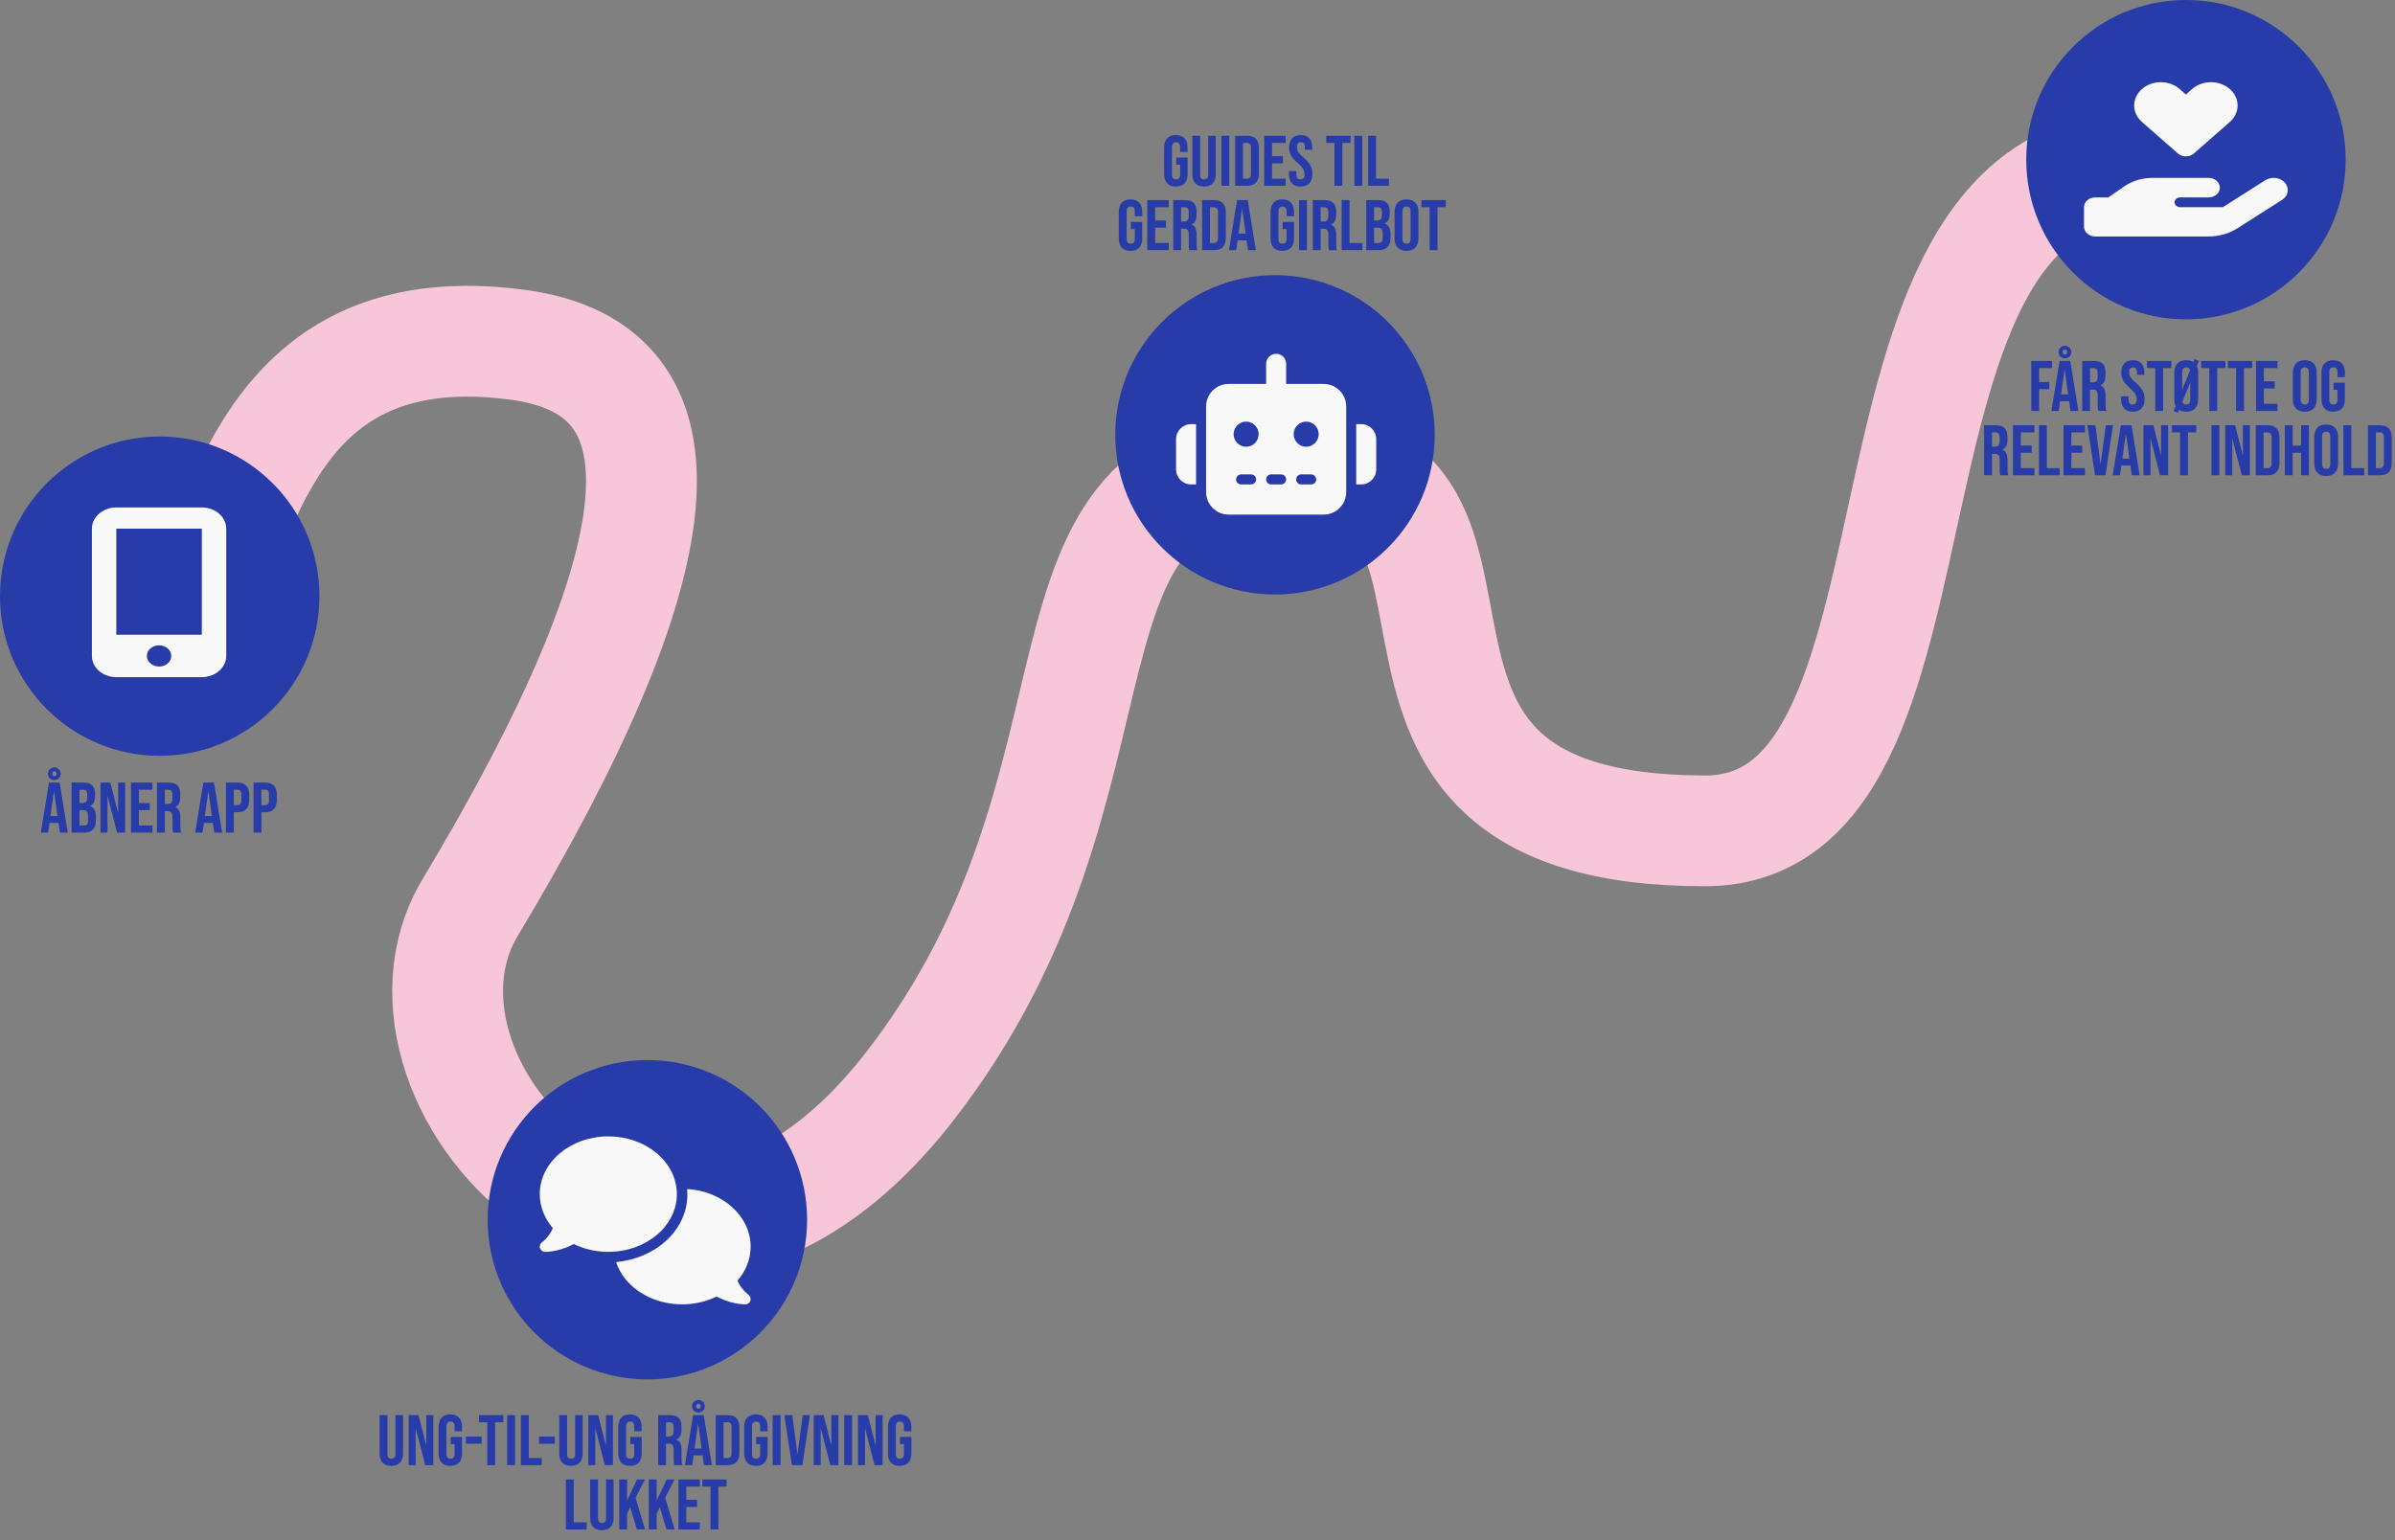 <svg width="670" height="431" viewBox="0 0 670 431" fill="none" xmlns="http://www.w3.org/2000/svg">
<rect x="0" y="0" width="670" height="431" fill="#808080" stroke="none"/>
<path d="M44.945 176.474C68.916 175.24 60 85 145 96.5C195.767 103.369 189.7 157 131.5 254C101.5 304 185 393.5 254.5 304C321.755 217.391 282.5 129.5 360.5 129.5C435.101 129.5 361.522 232.5 477 232.5C553.5 232.5 510 38.5 604.645 46.926" stroke="#F7C7D9" stroke-width="31"/>
<circle cx="44.681" cy="166.826" r="44.681" fill="#273BA9"/>
<circle cx="181.103" cy="341.319" r="44.681" fill="#273BA9"/>
<circle cx="356.681" cy="121.681" r="44.681" fill="#273BA9"/>
<circle cx="611.519" cy="44.681" r="44.681" fill="#273BA9"/>
<path d="M13.7 219H16.68L18.96 233H16.76L16.36 230.22V230.26H13.86L13.46 233H11.42L13.7 219ZM16.1 228.36L15.12 221.44H15.08L14.12 228.36H16.1ZM15.2 218.28C14.693 218.28 14.266 218.113 13.92 217.78C13.586 217.433 13.42 217.013 13.42 216.52C13.42 216.027 13.586 215.613 13.92 215.28C14.266 214.933 14.693 214.76 15.2 214.76C15.706 214.76 16.126 214.933 16.46 215.28C16.806 215.613 16.98 216.027 16.98 216.52C16.98 217.013 16.806 217.433 16.46 217.78C16.126 218.113 15.706 218.28 15.2 218.28ZM15.2 217.22C15.386 217.22 15.54 217.16 15.66 217.04C15.78 216.907 15.84 216.733 15.84 216.52C15.84 216.307 15.78 216.14 15.66 216.02C15.54 215.887 15.386 215.82 15.2 215.82C15.013 215.82 14.86 215.887 14.74 216.02C14.62 216.14 14.56 216.307 14.56 216.52C14.56 216.733 14.62 216.907 14.74 217.04C14.86 217.16 15.013 217.22 15.2 217.22ZM20.027 219H23.347C24.48 219 25.307 219.267 25.827 219.8C26.347 220.32 26.607 221.127 26.607 222.22V222.78C26.607 223.5 26.487 224.087 26.247 224.54C26.02 224.993 25.667 225.32 25.187 225.52V225.56C26.28 225.933 26.827 226.907 26.827 228.48V229.68C26.827 230.76 26.54 231.587 25.967 232.16C25.407 232.72 24.58 233 23.487 233H20.027V219ZM23.087 224.7C23.527 224.7 23.854 224.587 24.067 224.36C24.294 224.133 24.407 223.753 24.407 223.22V222.44C24.407 221.933 24.314 221.567 24.127 221.34C23.954 221.113 23.674 221 23.287 221H22.227V224.7H23.087ZM23.487 231C23.874 231 24.16 230.9 24.347 230.7C24.534 230.487 24.627 230.127 24.627 229.62V228.4C24.627 227.76 24.514 227.32 24.287 227.08C24.074 226.827 23.714 226.7 23.207 226.7H22.227V231H23.487ZM28.113 219H30.873L33.013 227.38H33.053V219H35.013V233H32.753L30.113 222.78H30.073V233H28.113V219ZM36.648 219H42.648V221H38.848V224.7H41.868V226.7H38.848V231H42.648V233H36.648V219ZM43.914 219H47.174C48.307 219 49.134 219.267 49.654 219.8C50.174 220.32 50.434 221.127 50.434 222.22V223.08C50.434 224.533 49.954 225.453 48.994 225.84V225.88C49.527 226.04 49.9 226.367 50.114 226.86C50.34 227.353 50.454 228.013 50.454 228.84V231.3C50.454 231.7 50.467 232.027 50.494 232.28C50.52 232.52 50.587 232.76 50.694 233H48.454C48.374 232.773 48.32 232.56 48.294 232.36C48.267 232.16 48.254 231.8 48.254 231.28V228.72C48.254 228.08 48.147 227.633 47.934 227.38C47.734 227.127 47.38 227 46.874 227H46.114V233H43.914V219ZM46.914 225C47.354 225 47.68 224.887 47.894 224.66C48.12 224.433 48.234 224.053 48.234 223.52V222.44C48.234 221.933 48.14 221.567 47.954 221.34C47.78 221.113 47.5 221 47.114 221H46.114V225H46.914ZM56.883 219H59.863L62.143 233H59.943L59.543 230.22V230.26H57.043L56.643 233H54.603L56.883 219ZM59.283 228.36L58.303 221.44H58.263L57.303 228.36H59.283ZM63.211 219H66.451C67.544 219 68.364 219.293 68.911 219.88C69.457 220.467 69.731 221.327 69.731 222.46V223.84C69.731 224.973 69.457 225.833 68.911 226.42C68.364 227.007 67.544 227.3 66.451 227.3H65.411V233H63.211V219ZM66.451 225.3C66.811 225.3 67.077 225.2 67.251 225C67.437 224.8 67.531 224.46 67.531 223.98V222.32C67.531 221.84 67.437 221.5 67.251 221.3C67.077 221.1 66.811 221 66.451 221H65.411V225.3H66.451ZM70.925 219H74.165C75.259 219 76.079 219.293 76.626 219.88C77.172 220.467 77.445 221.327 77.445 222.46V223.84C77.445 224.973 77.172 225.833 76.626 226.42C76.079 227.007 75.259 227.3 74.165 227.3H73.126V233H70.925V219ZM74.165 225.3C74.525 225.3 74.792 225.2 74.966 225C75.152 224.8 75.246 224.46 75.246 223.98V222.32C75.246 221.84 75.152 221.5 74.966 221.3C74.792 221.1 74.525 221 74.165 221H73.126V225.3H74.165Z" fill="#273BA9"/>
<path d="M109.471 410.2C108.405 410.2 107.591 409.9 107.031 409.3C106.471 408.687 106.191 407.813 106.191 406.68V396H108.391V406.84C108.391 407.32 108.485 407.667 108.671 407.88C108.871 408.093 109.151 408.2 109.511 408.2C109.871 408.2 110.145 408.093 110.331 407.88C110.531 407.667 110.631 407.32 110.631 406.84V396H112.751V406.68C112.751 407.813 112.471 408.687 111.911 409.3C111.351 409.9 110.538 410.2 109.471 410.2ZM114.318 396H117.078L119.218 404.38H119.258V396H121.218V410H118.958L116.318 399.78H116.278V410H114.318V396ZM125.973 410.2C124.907 410.2 124.093 409.9 123.533 409.3C122.973 408.687 122.693 407.813 122.693 406.68V399.32C122.693 398.187 122.973 397.32 123.533 396.72C124.093 396.107 124.907 395.8 125.973 395.8C127.04 395.8 127.853 396.107 128.413 396.72C128.973 397.32 129.253 398.187 129.253 399.32V400.52H127.173V399.18C127.173 398.26 126.793 397.8 126.033 397.8C125.273 397.8 124.893 398.26 124.893 399.18V406.84C124.893 407.747 125.273 408.2 126.033 408.2C126.793 408.2 127.173 407.747 127.173 406.84V404.1H126.073V402.1H129.253V406.68C129.253 407.813 128.973 408.687 128.413 409.3C127.853 409.9 127.04 410.2 125.973 410.2ZM130.346 402H134.746V404H130.346V402ZM136.311 398H134.011V396H140.811V398H138.511V410H136.311V398ZM141.877 396H144.077V410H141.877V396ZM145.724 396H147.924V408H151.544V410H145.724V396ZM150.814 402H155.214V404H150.814V402ZM159.725 410.2C158.658 410.2 157.845 409.9 157.285 409.3C156.725 408.687 156.445 407.813 156.445 406.68V396H158.645V406.84C158.645 407.32 158.738 407.667 158.925 407.88C159.125 408.093 159.405 408.2 159.765 408.2C160.125 408.2 160.398 408.093 160.585 407.88C160.785 407.667 160.885 407.32 160.885 406.84V396H163.005V406.68C163.005 407.813 162.725 408.687 162.165 409.3C161.605 409.9 160.792 410.2 159.725 410.2ZM164.572 396H167.332L169.472 404.38H169.512V396H171.472V410H169.212L166.572 399.78H166.532V410H164.572V396ZM176.227 410.2C175.16 410.2 174.347 409.9 173.787 409.3C173.227 408.687 172.947 407.813 172.947 406.68V399.32C172.947 398.187 173.227 397.32 173.787 396.72C174.347 396.107 175.16 395.8 176.227 395.8C177.294 395.8 178.107 396.107 178.667 396.72C179.227 397.32 179.507 398.187 179.507 399.32V400.52H177.427V399.18C177.427 398.26 177.047 397.8 176.287 397.8C175.527 397.8 175.147 398.26 175.147 399.18V406.84C175.147 407.747 175.527 408.2 176.287 408.2C177.047 408.2 177.427 407.747 177.427 406.84V404.1H176.327V402.1H179.507V406.68C179.507 407.813 179.227 408.687 178.667 409.3C178.107 409.9 177.294 410.2 176.227 410.2ZM184.123 396H187.383C188.516 396 189.343 396.267 189.863 396.8C190.383 397.32 190.643 398.127 190.643 399.22V400.08C190.643 401.533 190.163 402.453 189.203 402.84V402.88C189.736 403.04 190.109 403.367 190.323 403.86C190.549 404.353 190.663 405.013 190.663 405.84V408.3C190.663 408.7 190.676 409.027 190.703 409.28C190.729 409.52 190.796 409.76 190.903 410H188.663C188.583 409.773 188.529 409.56 188.503 409.36C188.476 409.16 188.463 408.8 188.463 408.28V405.72C188.463 405.08 188.356 404.633 188.143 404.38C187.943 404.127 187.589 404 187.083 404H186.323V410H184.123V396ZM187.123 402C187.563 402 187.889 401.887 188.103 401.66C188.329 401.433 188.443 401.053 188.443 400.52V399.44C188.443 398.933 188.349 398.567 188.163 398.34C187.989 398.113 187.709 398 187.323 398H186.323V402H187.123ZM193.889 396H196.869L199.149 410H196.949L196.549 407.22V407.26H194.049L193.649 410H191.609L193.889 396ZM196.289 405.36L195.309 398.44H195.269L194.309 405.36H196.289ZM195.389 395.28C194.882 395.28 194.456 395.113 194.109 394.78C193.776 394.433 193.609 394.013 193.609 393.52C193.609 393.027 193.776 392.613 194.109 392.28C194.456 391.933 194.882 391.76 195.389 391.76C195.896 391.76 196.316 391.933 196.649 392.28C196.996 392.613 197.169 393.027 197.169 393.52C197.169 394.013 196.996 394.433 196.649 394.78C196.316 395.113 195.896 395.28 195.389 395.28ZM195.389 394.22C195.576 394.22 195.729 394.16 195.849 394.04C195.969 393.907 196.029 393.733 196.029 393.52C196.029 393.307 195.969 393.14 195.849 393.02C195.729 392.887 195.576 392.82 195.389 392.82C195.202 392.82 195.049 392.887 194.929 393.02C194.809 393.14 194.749 393.307 194.749 393.52C194.749 393.733 194.809 393.907 194.929 394.04C195.049 394.16 195.202 394.22 195.389 394.22ZM200.216 396H203.576C204.67 396 205.49 396.293 206.036 396.88C206.583 397.467 206.856 398.327 206.856 399.46V406.54C206.856 407.673 206.583 408.533 206.036 409.12C205.49 409.707 204.67 410 203.576 410H200.216V396ZM203.536 408C203.896 408 204.17 407.893 204.356 407.68C204.556 407.467 204.656 407.12 204.656 406.64V399.36C204.656 398.88 204.556 398.533 204.356 398.32C204.17 398.107 203.896 398 203.536 398H202.416V408H203.536ZM211.461 410.2C210.395 410.2 209.581 409.9 209.021 409.3C208.461 408.687 208.181 407.813 208.181 406.68V399.32C208.181 398.187 208.461 397.32 209.021 396.72C209.581 396.107 210.395 395.8 211.461 395.8C212.528 395.8 213.341 396.107 213.901 396.72C214.461 397.32 214.741 398.187 214.741 399.32V400.52H212.661V399.18C212.661 398.26 212.281 397.8 211.521 397.8C210.761 397.8 210.381 398.26 210.381 399.18V406.84C210.381 407.747 210.761 408.2 211.521 408.2C212.281 408.2 212.661 407.747 212.661 406.84V404.1H211.561V402.1H214.741V406.68C214.741 407.813 214.461 408.687 213.901 409.3C213.341 409.9 212.528 410.2 211.461 410.2ZM216.154 396H218.354V410H216.154V396ZM219.422 396H221.642L223.082 406.86H223.122L224.562 396H226.582L224.462 410H221.542L219.422 396ZM227.638 396H230.398L232.538 404.38H232.578V396H234.538V410H232.278L229.638 399.78H229.598V410H227.638V396ZM236.174 396H238.374V410H236.174V396ZM240.021 396H242.781L244.921 404.38H244.961V396H246.921V410H244.661L242.021 399.78H241.981V410H240.021V396ZM251.676 410.2C250.61 410.2 249.796 409.9 249.236 409.3C248.676 408.687 248.396 407.813 248.396 406.68V399.32C248.396 398.187 248.676 397.32 249.236 396.72C249.796 396.107 250.61 395.8 251.676 395.8C252.743 395.8 253.556 396.107 254.116 396.72C254.676 397.32 254.956 398.187 254.956 399.32V400.52H252.876V399.18C252.876 398.26 252.496 397.8 251.736 397.8C250.976 397.8 250.596 398.26 250.596 399.18V406.84C250.596 407.747 250.976 408.2 251.736 408.2C252.496 408.2 252.876 407.747 252.876 406.84V404.1H251.776V402.1H254.956V406.68C254.956 407.813 254.676 408.687 254.116 409.3C253.556 409.9 252.743 410.2 251.676 410.2ZM158.302 414H160.502V426H164.122V428H158.302V414ZM168.377 428.2C167.311 428.2 166.497 427.9 165.937 427.3C165.377 426.687 165.097 425.813 165.097 424.68V414H167.297V424.84C167.297 425.32 167.391 425.667 167.577 425.88C167.777 426.093 168.057 426.2 168.417 426.2C168.777 426.2 169.051 426.093 169.237 425.88C169.437 425.667 169.537 425.32 169.537 424.84V414H171.657V424.68C171.657 425.813 171.377 426.687 170.817 427.3C170.257 427.9 169.444 428.2 168.377 428.2ZM173.224 414H175.424V419.9L178.224 414H180.424L177.804 419.14L180.464 428H178.164L176.304 421.76L175.424 423.54V428H173.224V414ZM181.506 414H183.706V419.9L186.506 414H188.706L186.086 419.14L188.746 428H186.446L184.586 421.76L183.706 423.54V428H181.506V414ZM189.787 414H195.787V416H191.987V419.7H195.007V421.7H191.987V426H195.787V428H189.787V414ZM198.772 416H196.472V414H203.272V416H200.972V428H198.772V416Z" fill="#273BA9"/>
<path d="M328.944 52.2C327.877 52.2 327.064 51.9 326.504 51.3C325.944 50.687 325.664 49.813 325.664 48.68V41.32C325.664 40.187 325.944 39.32 326.504 38.72C327.064 38.107 327.877 37.8 328.944 37.8C330.011 37.8 330.824 38.107 331.384 38.72C331.944 39.32 332.224 40.187 332.224 41.32V42.52H330.144V41.18C330.144 40.26 329.764 39.8 329.004 39.8C328.244 39.8 327.864 40.26 327.864 41.18V48.84C327.864 49.747 328.244 50.2 329.004 50.2C329.764 50.2 330.144 49.747 330.144 48.84V46.1H329.044V44.1H332.224V48.68C332.224 49.813 331.944 50.687 331.384 51.3C330.824 51.9 330.011 52.2 328.944 52.2ZM336.836 52.2C335.77 52.2 334.956 51.9 334.396 51.3C333.836 50.687 333.556 49.813 333.556 48.68V38H335.756V48.84C335.756 49.32 335.85 49.667 336.036 49.88C336.236 50.093 336.516 50.2 336.876 50.2C337.236 50.2 337.51 50.093 337.696 49.88C337.896 49.667 337.996 49.32 337.996 48.84V38H340.116V48.68C340.116 49.813 339.836 50.687 339.276 51.3C338.716 51.9 337.903 52.2 336.836 52.2ZM341.683 38H343.883V52H341.683V38ZM345.531 38H348.891C349.984 38 350.804 38.293 351.351 38.88C351.898 39.467 352.171 40.327 352.171 41.46V48.54C352.171 49.673 351.898 50.533 351.351 51.12C350.804 51.707 349.984 52 348.891 52H345.531V38ZM348.851 50C349.211 50 349.484 49.893 349.671 49.68C349.871 49.467 349.971 49.12 349.971 48.64V41.36C349.971 40.88 349.871 40.533 349.671 40.32C349.484 40.107 349.211 40 348.851 40H347.731V50H348.851ZM353.656 38H359.656V40H355.856V43.7H358.876V45.7H355.856V50H359.656V52H353.656V38ZM363.821 52.2C362.754 52.2 361.947 51.9 361.401 51.3C360.854 50.687 360.581 49.813 360.581 48.68V47.88H362.661V48.84C362.661 49.747 363.041 50.2 363.801 50.2C364.174 50.2 364.454 50.093 364.641 49.88C364.841 49.653 364.941 49.293 364.941 48.8C364.941 48.213 364.807 47.7 364.541 47.26C364.274 46.807 363.781 46.267 363.061 45.64C362.154 44.84 361.521 44.12 361.161 43.48C360.801 42.827 360.621 42.093 360.621 41.28C360.621 40.173 360.901 39.32 361.461 38.72C362.021 38.107 362.834 37.8 363.901 37.8C364.954 37.8 365.747 38.107 366.281 38.72C366.827 39.32 367.101 40.187 367.101 41.32V41.9H365.021V41.18C365.021 40.7 364.927 40.353 364.741 40.14C364.554 39.913 364.281 39.8 363.921 39.8C363.187 39.8 362.821 40.247 362.821 41.14C362.821 41.647 362.954 42.12 363.221 42.56C363.501 43 364.001 43.533 364.721 44.16C365.641 44.96 366.274 45.687 366.621 46.34C366.967 46.993 367.141 47.76 367.141 48.64C367.141 49.787 366.854 50.667 366.281 51.28C365.721 51.893 364.901 52.2 363.821 52.2ZM373.325 40H371.025V38H377.825V40H375.525V52H373.325V40ZM378.89 38H381.09V52H378.89V38ZM382.738 38H384.938V50H388.558V52H382.738V38ZM316.258 70.2C315.192 70.2 314.378 69.9 313.818 69.3C313.258 68.687 312.978 67.813 312.978 66.68V59.32C312.978 58.187 313.258 57.32 313.818 56.72C314.378 56.107 315.192 55.8 316.258 55.8C317.325 55.8 318.138 56.107 318.698 56.72C319.258 57.32 319.538 58.187 319.538 59.32V60.52H317.458V59.18C317.458 58.26 317.078 57.8 316.318 57.8C315.558 57.8 315.178 58.26 315.178 59.18V66.84C315.178 67.747 315.558 68.2 316.318 68.2C317.078 68.2 317.458 67.747 317.458 66.84V64.1H316.358V62.1H319.538V66.68C319.538 67.813 319.258 68.687 318.698 69.3C318.138 69.9 317.325 70.2 316.258 70.2ZM320.951 56H326.951V58H323.151V61.7H326.171V63.7H323.151V68H326.951V70H320.951V56ZM328.216 56H331.476C332.61 56 333.436 56.267 333.956 56.8C334.476 57.32 334.736 58.127 334.736 59.22V60.08C334.736 61.533 334.256 62.453 333.296 62.84V62.88C333.83 63.04 334.203 63.367 334.416 63.86C334.643 64.353 334.756 65.013 334.756 65.84V68.3C334.756 68.7 334.77 69.027 334.796 69.28C334.823 69.52 334.89 69.76 334.996 70H332.756C332.676 69.773 332.623 69.56 332.596 69.36C332.57 69.16 332.556 68.8 332.556 68.28V65.72C332.556 65.08 332.45 64.633 332.236 64.38C332.036 64.127 331.683 64 331.176 64H330.416V70H328.216V56ZM331.216 62C331.656 62 331.983 61.887 332.196 61.66C332.423 61.433 332.536 61.053 332.536 60.52V59.44C332.536 58.933 332.443 58.567 332.256 58.34C332.083 58.113 331.803 58 331.416 58H330.416V62H331.216ZM336.283 56H339.643C340.736 56 341.556 56.293 342.103 56.88C342.65 57.467 342.923 58.327 342.923 59.46V66.54C342.923 67.673 342.65 68.533 342.103 69.12C341.556 69.707 340.736 70 339.643 70H336.283V56ZM339.603 68C339.963 68 340.236 67.893 340.423 67.68C340.623 67.467 340.723 67.12 340.723 66.64V59.36C340.723 58.88 340.623 58.533 340.423 58.32C340.236 58.107 339.963 58 339.603 58H338.483V68H339.603ZM346.069 56H349.049L351.329 70H349.129L348.729 67.22V67.26H346.229L345.829 70H343.789L346.069 56ZM348.469 65.36L347.489 58.44H347.449L346.489 65.36H348.469ZM358.719 70.2C357.653 70.2 356.839 69.9 356.279 69.3C355.719 68.687 355.439 67.813 355.439 66.68V59.32C355.439 58.187 355.719 57.32 356.279 56.72C356.839 56.107 357.653 55.8 358.719 55.8C359.786 55.8 360.599 56.107 361.159 56.72C361.719 57.32 361.999 58.187 361.999 59.32V60.52H359.919V59.18C359.919 58.26 359.539 57.8 358.779 57.8C358.019 57.8 357.639 58.26 357.639 59.18V66.84C357.639 67.747 358.019 68.2 358.779 68.2C359.539 68.2 359.919 67.747 359.919 66.84V64.1H358.819V62.1H361.999V66.68C361.999 67.813 361.719 68.687 361.159 69.3C360.599 69.9 359.786 70.2 358.719 70.2ZM363.412 56H365.612V70H363.412V56ZM367.259 56H370.519C371.653 56 372.479 56.267 372.999 56.8C373.519 57.32 373.779 58.127 373.779 59.22V60.08C373.779 61.533 373.299 62.453 372.339 62.84V62.88C372.873 63.04 373.246 63.367 373.459 63.86C373.686 64.353 373.799 65.013 373.799 65.84V68.3C373.799 68.7 373.813 69.027 373.839 69.28C373.866 69.52 373.933 69.76 374.039 70H371.799C371.719 69.773 371.666 69.56 371.639 69.36C371.613 69.16 371.599 68.8 371.599 68.28V65.72C371.599 65.08 371.493 64.633 371.279 64.38C371.079 64.127 370.726 64 370.219 64H369.459V70H367.259V56ZM370.259 62C370.699 62 371.026 61.887 371.239 61.66C371.466 61.433 371.579 61.053 371.579 60.52V59.44C371.579 58.933 371.486 58.567 371.299 58.34C371.126 58.113 370.846 58 370.459 58H369.459V62H370.259ZM375.326 56H377.526V68H381.146V70H375.326V56ZM382.201 56H385.521C386.654 56 387.481 56.267 388.001 56.8C388.521 57.32 388.781 58.127 388.781 59.22V59.78C388.781 60.5 388.661 61.087 388.421 61.54C388.194 61.993 387.841 62.32 387.361 62.52V62.56C388.454 62.933 389.001 63.907 389.001 65.48V66.68C389.001 67.76 388.714 68.587 388.141 69.16C387.581 69.72 386.754 70 385.661 70H382.201V56ZM385.261 61.7C385.701 61.7 386.028 61.587 386.241 61.36C386.468 61.133 386.581 60.753 386.581 60.22V59.44C386.581 58.933 386.488 58.567 386.301 58.34C386.128 58.113 385.848 58 385.461 58H384.401V61.7H385.261ZM385.661 68C386.048 68 386.334 67.9 386.521 67.7C386.708 67.487 386.801 67.127 386.801 66.62V65.4C386.801 64.76 386.688 64.32 386.461 64.08C386.248 63.827 385.888 63.7 385.381 63.7H384.401V68H385.661ZM393.467 70.2C392.387 70.2 391.56 69.893 390.987 69.28C390.413 68.667 390.127 67.8 390.127 66.68V59.32C390.127 58.2 390.413 57.333 390.987 56.72C391.56 56.107 392.387 55.8 393.467 55.8C394.547 55.8 395.373 56.107 395.947 56.72C396.52 57.333 396.807 58.2 396.807 59.32V66.68C396.807 67.8 396.52 68.667 395.947 69.28C395.373 69.893 394.547 70.2 393.467 70.2ZM393.467 68.2C394.227 68.2 394.607 67.74 394.607 66.82V59.18C394.607 58.26 394.227 57.8 393.467 57.8C392.707 57.8 392.327 58.26 392.327 59.18V66.82C392.327 67.74 392.707 68.2 393.467 68.2ZM399.936 58H397.636V56H404.436V58H402.136V70H399.936V58Z" fill="#273BA9"/>
<path d="M568.24 101H574.06V103H570.44V106.9H573.28V108.9H570.44V115H568.24V101ZM576.17 101H579.15L581.43 115H579.23L578.83 112.22V112.26H576.33L575.93 115H573.89L576.17 101ZM578.57 110.36L577.59 103.44H577.55L576.59 110.36H578.57ZM577.67 100.28C577.164 100.28 576.737 100.113 576.39 99.78C576.057 99.433 575.89 99.013 575.89 98.52C575.89 98.027 576.057 97.613 576.39 97.28C576.737 96.933 577.164 96.76 577.67 96.76C578.177 96.76 578.597 96.933 578.93 97.28C579.277 97.613 579.45 98.027 579.45 98.52C579.45 99.013 579.277 99.433 578.93 99.78C578.597 100.113 578.177 100.28 577.67 100.28ZM577.67 99.22C577.857 99.22 578.01 99.16 578.13 99.04C578.25 98.907 578.31 98.733 578.31 98.52C578.31 98.307 578.25 98.14 578.13 98.02C578.01 97.887 577.857 97.82 577.67 97.82C577.484 97.82 577.33 97.887 577.21 98.02C577.09 98.14 577.03 98.307 577.03 98.52C577.03 98.733 577.09 98.907 577.21 99.04C577.33 99.16 577.484 99.22 577.67 99.22ZM582.498 101H585.758C586.891 101 587.718 101.267 588.238 101.8C588.758 102.32 589.018 103.127 589.018 104.22V105.08C589.018 106.533 588.538 107.453 587.578 107.84V107.88C588.111 108.04 588.484 108.367 588.698 108.86C588.924 109.353 589.038 110.013 589.038 110.84V113.3C589.038 113.7 589.051 114.027 589.078 114.28C589.104 114.52 589.171 114.76 589.278 115H587.038C586.958 114.773 586.904 114.56 586.878 114.36C586.851 114.16 586.838 113.8 586.838 113.28V110.72C586.838 110.08 586.731 109.633 586.518 109.38C586.318 109.127 585.964 109 585.458 109H584.698V115H582.498V101ZM585.498 107C585.938 107 586.264 106.887 586.478 106.66C586.704 106.433 586.818 106.053 586.818 105.52V104.44C586.818 103.933 586.724 103.567 586.538 103.34C586.364 103.113 586.084 103 585.698 103H584.698V107H585.498ZM596.627 115.2C595.561 115.2 594.754 114.9 594.207 114.3C593.661 113.687 593.387 112.813 593.387 111.68V110.88H595.467V111.84C595.467 112.747 595.847 113.2 596.607 113.2C596.981 113.2 597.261 113.093 597.447 112.88C597.647 112.653 597.747 112.293 597.747 111.8C597.747 111.213 597.614 110.7 597.347 110.26C597.081 109.807 596.587 109.267 595.867 108.64C594.961 107.84 594.327 107.12 593.967 106.48C593.607 105.827 593.427 105.093 593.427 104.28C593.427 103.173 593.707 102.32 594.267 101.72C594.827 101.107 595.641 100.8 596.707 100.8C597.761 100.8 598.554 101.107 599.087 101.72C599.634 102.32 599.907 103.187 599.907 104.32V104.9H597.827V104.18C597.827 103.7 597.734 103.353 597.547 103.14C597.361 102.913 597.087 102.8 596.727 102.8C595.994 102.8 595.627 103.247 595.627 104.14C595.627 104.647 595.761 105.12 596.027 105.56C596.307 106 596.807 106.533 597.527 107.16C598.447 107.96 599.081 108.687 599.427 109.34C599.774 109.993 599.947 110.76 599.947 111.64C599.947 112.787 599.661 113.667 599.087 114.28C598.527 114.893 597.707 115.2 596.627 115.2ZM602.929 103H600.629V101H607.429V103H605.129V115H602.929V103ZM614.556 102.42C614.809 102.927 614.936 103.56 614.936 104.32V111.68C614.936 112.8 614.649 113.667 614.076 114.28C613.502 114.893 612.676 115.2 611.596 115.2C610.796 115.2 610.129 115.027 609.596 114.68L609.256 115.52L608.056 115L608.636 113.58C608.382 113.073 608.256 112.44 608.256 111.68V104.32C608.256 103.2 608.542 102.333 609.116 101.72C609.689 101.107 610.516 100.8 611.596 100.8C612.396 100.8 613.062 100.973 613.596 101.32L613.936 100.48L615.136 101L614.556 102.42ZM610.456 109.08L612.676 103.6C612.542 103.067 612.182 102.8 611.596 102.8C610.836 102.8 610.456 103.26 610.456 104.18V109.08ZM612.736 106.92L610.516 112.4C610.649 112.933 611.009 113.2 611.596 113.2C612.356 113.2 612.736 112.74 612.736 111.82V106.92ZM618.065 103H615.765V101H622.565V103H620.265V115H618.065V103ZM625.546 103H623.246V101H630.046V103H627.746V115H625.546V103ZM631.111 101H637.111V103H633.311V106.7H636.331V108.7H633.311V113H637.111V115H631.111V101ZM644.76 115.2C643.68 115.2 642.853 114.893 642.28 114.28C641.706 113.667 641.42 112.8 641.42 111.68V104.32C641.42 103.2 641.706 102.333 642.28 101.72C642.853 101.107 643.68 100.8 644.76 100.8C645.84 100.8 646.666 101.107 647.24 101.72C647.813 102.333 648.1 103.2 648.1 104.32V111.68C648.1 112.8 647.813 113.667 647.24 114.28C646.666 114.893 645.84 115.2 644.76 115.2ZM644.76 113.2C645.52 113.2 645.9 112.74 645.9 111.82V104.18C645.9 103.26 645.52 102.8 644.76 102.8C644 102.8 643.62 103.26 643.62 104.18V111.82C643.62 112.74 644 113.2 644.76 113.2ZM652.708 115.2C651.641 115.2 650.828 114.9 650.268 114.3C649.708 113.687 649.428 112.813 649.428 111.68V104.32C649.428 103.187 649.708 102.32 650.268 101.72C650.828 101.107 651.641 100.8 652.708 100.8C653.774 100.8 654.588 101.107 655.148 101.72C655.708 102.32 655.988 103.187 655.988 104.32V105.52H653.908V104.18C653.908 103.26 653.528 102.8 652.768 102.8C652.008 102.8 651.628 103.26 651.628 104.18V111.84C651.628 112.747 652.008 113.2 652.768 113.2C653.528 113.2 653.908 112.747 653.908 111.84V109.1H652.808V107.1H655.988V111.68C655.988 112.813 655.708 113.687 655.148 114.3C654.588 114.9 653.774 115.2 652.708 115.2ZM555.066 119H558.326C559.459 119 560.286 119.267 560.806 119.8C561.326 120.32 561.586 121.127 561.586 122.22V123.08C561.586 124.533 561.106 125.453 560.146 125.84V125.88C560.679 126.04 561.053 126.367 561.266 126.86C561.493 127.353 561.606 128.013 561.606 128.84V131.3C561.606 131.7 561.619 132.027 561.646 132.28C561.673 132.52 561.739 132.76 561.846 133H559.606C559.526 132.773 559.473 132.56 559.446 132.36C559.419 132.16 559.406 131.8 559.406 131.28V128.72C559.406 128.08 559.299 127.633 559.086 127.38C558.886 127.127 558.533 127 558.026 127H557.266V133H555.066V119ZM558.066 125C558.506 125 558.833 124.887 559.046 124.66C559.273 124.433 559.386 124.053 559.386 123.52V122.44C559.386 121.933 559.293 121.567 559.106 121.34C558.933 121.113 558.653 121 558.266 121H557.266V125H558.066ZM563.133 119H569.133V121H565.333V124.7H568.353V126.7H565.333V131H569.133V133H563.133V119ZM570.398 119H572.598V131H576.218V133H570.398V119ZM577.273 119H583.273V121H579.473V124.7H582.493V126.7H579.473V131H583.273V133H577.273V119ZM583.959 119H586.179L587.619 129.86H587.659L589.099 119H591.119L588.999 133H586.079L583.959 119ZM593.309 119H596.289L598.569 133H596.369L595.969 130.22V130.26H593.469L593.069 133H591.029L593.309 119ZM595.709 128.36L594.729 121.44H594.689L593.729 128.36H595.709ZM599.636 119H602.396L604.536 127.38H604.576V119H606.536V133H604.276L601.636 122.78H601.596V133H599.636V119ZM609.892 121H607.592V119H614.392V121H612.092V133H609.892V121ZM618.66 119H620.86V133H618.66V119ZM622.508 119H625.268L627.408 127.38H627.448V119H629.408V133H627.148L624.508 122.78H624.468V133H622.508V119ZM631.043 119H634.403C635.496 119 636.316 119.293 636.863 119.88C637.409 120.467 637.683 121.327 637.683 122.46V129.54C637.683 130.673 637.409 131.533 636.863 132.12C636.316 132.707 635.496 133 634.403 133H631.043V119ZM634.363 131C634.723 131 634.996 130.893 635.183 130.68C635.383 130.467 635.483 130.12 635.483 129.64V122.36C635.483 121.88 635.383 121.533 635.183 121.32C634.996 121.107 634.723 121 634.363 121H633.243V131H634.363ZM639.168 119H641.368V124.7H643.728V119H645.928V133H643.728V126.7H641.368V133H639.168V119ZM650.746 133.2C649.666 133.2 648.839 132.893 648.266 132.28C647.693 131.667 647.406 130.8 647.406 129.68V122.32C647.406 121.2 647.693 120.333 648.266 119.72C648.839 119.107 649.666 118.8 650.746 118.8C651.826 118.8 652.653 119.107 653.226 119.72C653.799 120.333 654.086 121.2 654.086 122.32V129.68C654.086 130.8 653.799 131.667 653.226 132.28C652.653 132.893 651.826 133.2 650.746 133.2ZM650.746 131.2C651.506 131.2 651.886 130.74 651.886 129.82V122.18C651.886 121.26 651.506 120.8 650.746 120.8C649.986 120.8 649.606 121.26 649.606 122.18V129.82C649.606 130.74 649.986 131.2 650.746 131.2ZM655.574 119H657.774V131H661.394V133H655.574V119ZM662.449 119H665.809C666.902 119 667.722 119.293 668.269 119.88C668.816 120.467 669.089 121.327 669.089 122.46V129.54C669.089 130.673 668.816 131.533 668.269 132.12C667.722 132.707 666.902 133 665.809 133H662.449V119ZM665.769 131C666.129 131 666.402 130.893 666.589 130.68C666.789 130.467 666.889 130.12 666.889 129.64V122.36C666.889 121.88 666.789 121.533 666.589 121.32C666.402 121.107 666.129 121 665.769 121H664.649V131H665.769Z" fill="#273BA9"/>
<g clip-path="url(#clip0_53_414)">
<path d="M25.708 147.936C25.708 144.662 28.773 142 32.542 142H56.458C60.227 142 63.292 144.662 63.292 147.936V183.553C63.292 186.827 60.227 189.489 56.458 189.489H32.542C28.773 189.489 25.708 186.827 25.708 183.553V147.936ZM47.917 183.553C47.917 182.766 47.557 182.011 46.916 181.454C46.275 180.898 45.406 180.585 44.5 180.585C43.594 180.585 42.725 180.898 42.084 181.454C41.443 182.011 41.083 182.766 41.083 183.553C41.083 184.34 41.443 185.095 42.084 185.652C42.725 186.209 43.594 186.521 44.5 186.521C45.406 186.521 46.275 186.209 46.916 185.652C47.557 185.095 47.917 184.34 47.917 183.553ZM56.458 147.936H32.542V177.617H56.458V147.936Z" fill="#F9F8F8"/>
</g>
<g clip-path="url(#clip1_53_414)">
<path d="M170.175 350.312C180.767 350.312 189.35 343.079 189.35 334.156C189.35 325.234 180.767 318 170.175 318C159.582 318 151 325.234 151 334.156C151 337.7 152.355 340.977 154.65 343.648C154.328 344.511 153.848 345.273 153.341 345.915C152.899 346.485 152.447 346.925 152.115 347.228C151.949 347.375 151.811 347.494 151.719 347.568C151.673 347.604 151.636 347.632 151.617 347.641L151.599 347.66C151.092 348.036 150.871 348.697 151.074 349.294C151.276 349.89 151.839 350.312 152.475 350.312C154.484 350.312 156.513 349.798 158.2 349.165C159.048 348.844 159.841 348.486 160.523 348.119C163.362 349.514 166.653 350.312 170.175 350.312ZM192.3 334.156C192.3 344.465 183.164 352.231 172.341 353.158C174.581 359.988 182.012 365 190.825 365C194.346 365 197.637 364.201 200.477 362.806C201.168 363.173 201.952 363.531 202.8 363.853C204.487 364.486 206.515 365 208.525 365C209.161 365 209.732 364.587 209.926 363.981C210.12 363.375 209.908 362.714 209.391 362.338L209.373 362.32C209.354 362.301 209.318 362.283 209.272 362.246C209.179 362.173 209.041 362.062 208.875 361.906C208.543 361.604 208.092 361.163 207.649 360.594C207.142 359.951 206.663 359.18 206.34 358.326C208.635 355.664 209.991 352.387 209.991 348.835C209.991 340.316 202.164 333.33 192.235 332.724C192.272 333.192 192.291 333.67 192.291 334.147L192.3 334.156Z" fill="#F8F8F8"/>
</g>
<g clip-path="url(#clip2_53_414)">
<path d="M357 99C358.549 99 359.8 100.257 359.8 101.812V107.438H370.3C373.782 107.438 376.6 110.268 376.6 113.766V137.672C376.6 141.17 373.782 144 370.3 144H343.7C340.217 144 337.4 141.17 337.4 137.672V113.766C337.4 110.268 340.217 107.438 343.7 107.438H354.2V101.812C354.2 100.257 355.451 99 357 99ZM347.2 132.75C346.43 132.75 345.8 133.383 345.8 134.156C345.8 134.93 346.43 135.562 347.2 135.562H350C350.77 135.562 351.4 134.93 351.4 134.156C351.4 133.383 350.77 132.75 350 132.75H347.2ZM355.6 132.75C354.83 132.75 354.2 133.383 354.2 134.156C354.2 134.93 354.83 135.562 355.6 135.562H358.4C359.17 135.562 359.8 134.93 359.8 134.156C359.8 133.383 359.17 132.75 358.4 132.75H355.6ZM364 132.75C363.23 132.75 362.6 133.383 362.6 134.156C362.6 134.93 363.23 135.562 364 135.562H366.8C367.57 135.562 368.2 134.93 368.2 134.156C368.2 133.383 367.57 132.75 366.8 132.75H364ZM352.1 121.5C352.1 120.568 351.731 119.673 351.075 119.014C350.418 118.355 349.528 117.984 348.6 117.984C347.672 117.984 346.782 118.355 346.125 119.014C345.469 119.673 345.1 120.568 345.1 121.5C345.1 122.432 345.469 123.327 346.125 123.986C346.782 124.645 347.672 125.016 348.6 125.016C349.528 125.016 350.418 124.645 351.075 123.986C351.731 123.327 352.1 122.432 352.1 121.5ZM365.4 125.016C366.328 125.016 367.218 124.645 367.875 123.986C368.531 123.327 368.9 122.432 368.9 121.5C368.9 120.568 368.531 119.673 367.875 119.014C367.218 118.355 366.328 117.984 365.4 117.984C364.472 117.984 363.582 118.355 362.925 119.014C362.269 119.673 361.9 120.568 361.9 121.5C361.9 122.432 362.269 123.327 362.925 123.986C363.582 124.645 364.472 125.016 365.4 125.016ZM333.2 118.688H334.6V135.562H333.2C330.881 135.562 329 133.673 329 131.344V122.906C329 120.577 330.881 118.688 333.2 118.688ZM380.8 118.688C383.119 118.688 385 120.577 385 122.906V131.344C385 133.673 383.119 135.562 380.8 135.562H379.4V118.688H380.8Z" fill="#F9F8F8"/>
</g>
<path d="M599.219 34.134C596.31 31.588 596.31 27.454 599.219 24.909C602.129 22.364 606.839 22.364 609.749 24.909L611.5 26.446L613.252 24.909C616.161 22.364 620.872 22.364 623.781 24.909C626.691 27.454 626.691 31.588 623.781 34.134L613.727 42.948C613.113 43.486 612.312 43.751 611.5 43.751C610.689 43.751 609.887 43.486 609.274 42.948L599.219 34.134ZM639.229 51.165C640.525 52.685 640.149 54.821 638.388 55.94L625.859 63.909C623.544 65.378 620.753 66.172 617.873 66.172H602H586.167C584.415 66.172 583 64.951 583 63.439V57.972C583 56.461 584.415 55.239 586.167 55.239H589.808L594.252 52.164C596.498 50.61 599.289 49.773 602.168 49.773H609.917H611.5H617.834C619.585 49.773 621 50.994 621 52.506C621 54.018 619.585 55.239 617.834 55.239H611.5H609.917C609.046 55.239 608.334 55.854 608.334 56.606C608.334 57.358 609.046 57.972 609.917 57.972H621.851L633.697 50.439C635.458 49.32 637.932 49.645 639.229 51.165ZM602.159 55.239H602.069C602.099 55.239 602.129 55.239 602.159 55.239Z" fill="#F9F8F8"/>
<defs>
<clipPath id="clip0_53_414">
<rect width="41" height="47.489" fill="white" transform="translate(24 142)"/>
</clipPath>
<clipPath id="clip1_53_414">
<rect width="59" height="47" fill="white" transform="translate(151 318)"/>
</clipPath>
<clipPath id="clip2_53_414">
<rect width="56" height="45" fill="white" transform="translate(329 99)"/>
</clipPath>
</defs>
</svg>
